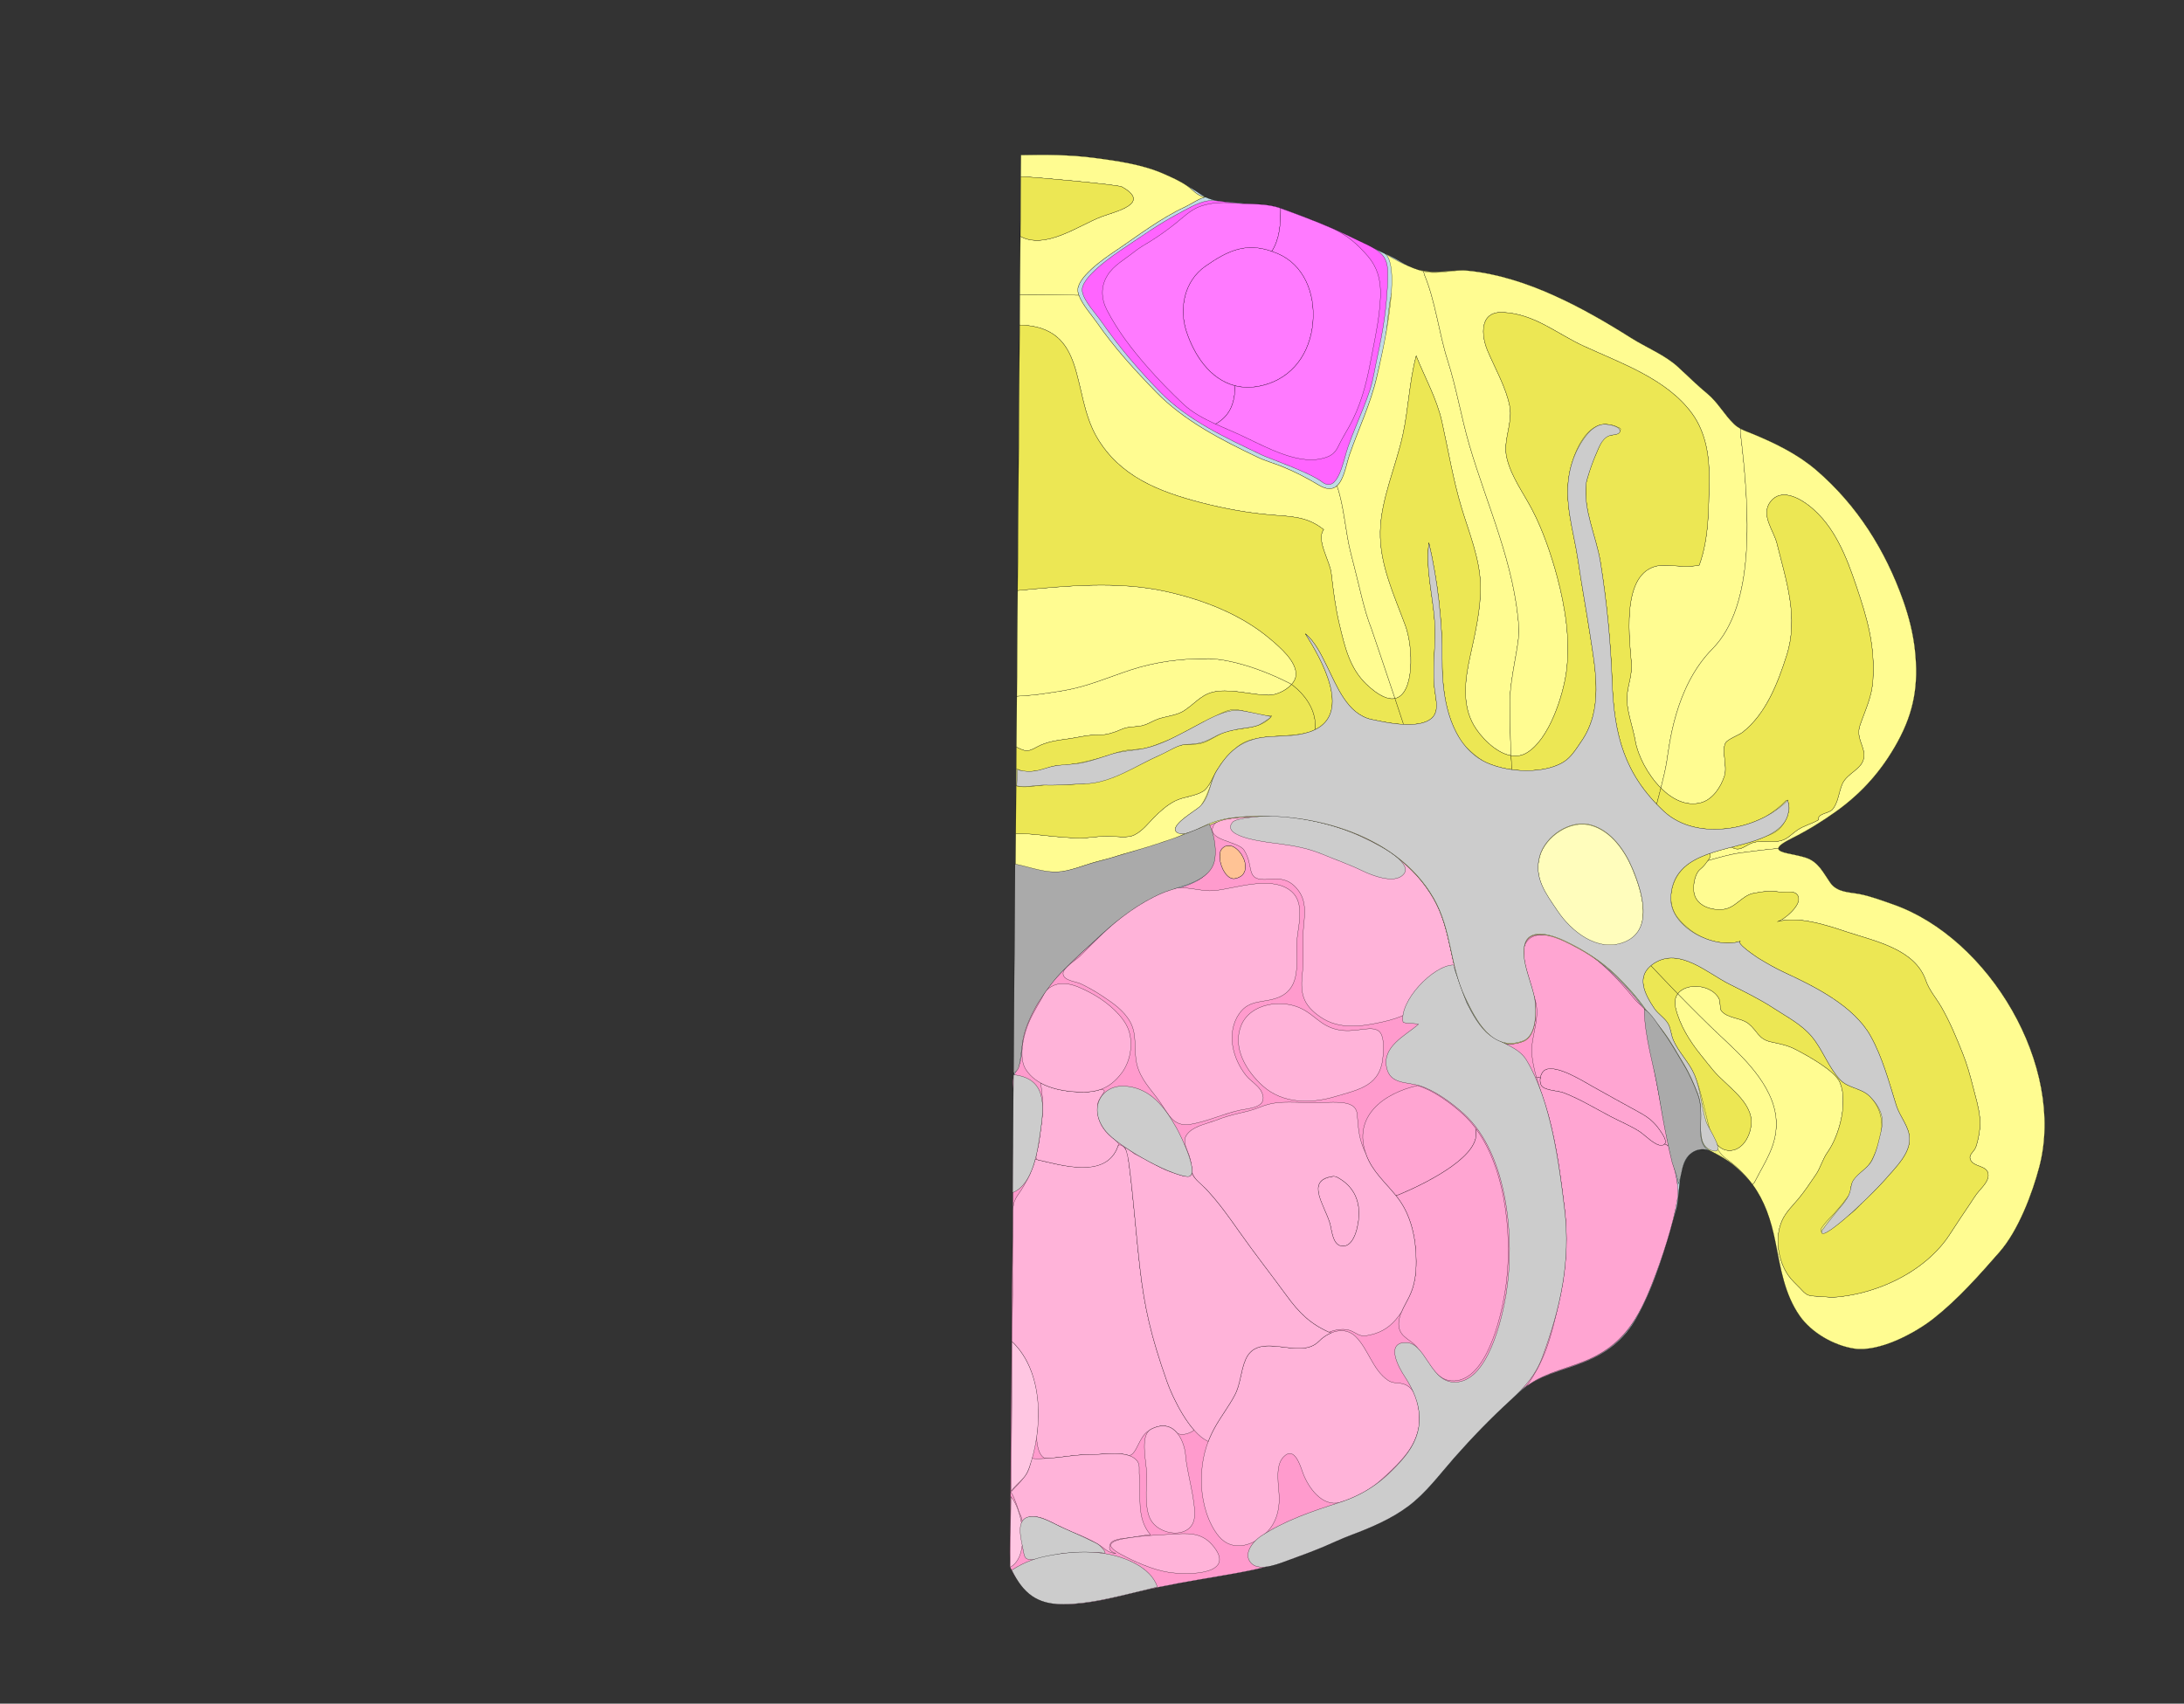 <svg width="9392" height="7328" xmlns="http://www.w3.org/2000/svg">
<rect width="100%" height="100%" fill="#333333" stroke="none"/>
<g transform="scale(1.0)">
<g id="180641328" order="1" parent_id="" graphic_group_label_id="28" graphic_group_label="Atlas - Adult Mouse" sub_image_id="100960176" transform=" scale(1.0, 1.0)"><path id="180641330" parent_id="180641328" order="0" structure_id="8" d="M4345.146,6741.195
			c47.003,99.189,125.431,160.999,237.56,159.759c104.331-1.153,208.921-29.042,310.99-53.689
			c120.105-29.01,241.816-48.591,363.3-69.459c101.616-17.453,194.498-34.286,291.434-69.339
			c47.943-17.33,97.037-35.458,143.942-55.225c38.711-16.309,76.232-34.446,115.567-49.206
			c86.718-32.544,174.374-69.434,248.488-124.97c76.62-57.421,134.2-136.425,196.899-207.578
			c91.673-104.033,184.221-200.146,289.846-291.363c75.015-64.783,178.689-84.676,268.38-120.485
			c98.51-39.331,172.375-95.478,225.477-189.585c81.318-144.114,125.863-307.69,170.79-465.682
			c19.158-67.383,5.052-200.991,67.844-245.675c75.769-53.932,184.146,54.104,233.864,103.429
			c161.033,159.765,106.79,422.671,229.975,598.294c50.679,72.227,145.289,126.24,231.741,140.306
			c107.027,17.415,262.018-64.394,344.317-129.343c105.379-83.16,195.103-185.039,283.157-285.571
			c80.537-91.951,140.704-250.143,171.343-366.756c113.847-433.386-216.11-985.428-629.863-1129.557
			c-45.83-15.965-96.806-35.296-144.084-44.219c-45.198-8.533-95.904-6.675-125.545-49.087
			c-30.239-43.27-50.424-89.313-104.545-107.114c-75.211-24.747-188.351-19.33-60.226-83.199
			c66.455-33.12,131.091-72.947,191.34-116.17c112.324-80.591,197.342-177.742,263.49-298.573
			c71.38-130.405,90.757-246.845,74.586-395.158c-7.837-71.913-25.958-143.253-50.015-211.363
			c-76.793-217.443-198.6-411.828-374.915-563.085c-79.427-68.137-176.958-115.803-273.193-155.446
			c-30.146-12.417-57.022-19.835-80.697-42.788c-41.335-40.068-69.118-93.208-113.573-129.749
			c-43.36-35.639-83.463-75.658-125.298-114.165c-57.922-53.314-136.227-83.747-202.561-125.65
			c-206.922-130.718-454.342-265.374-702.149-289.616c-64.895-6.348-136.434,16.38-198.577,3.394
			c-50.892-10.635-91.409-46.29-137.107-66.822c-52.276-23.489-103.12-49.644-154.59-75.056
			c-103.516-51.11-207.728-91.809-315.669-130.846c-51.673-18.687-115.813-14.115-170.57-21.113
			c-61.313-7.838-118.879-1.265-171.982-37.697c-48.993-33.608-103.759-63.705-159.513-88.437
			c-91.109-40.414-202.24-56.205-300.402-68.961c-104.003-13.514-209.123-13.882-313.821-11.522L4345.146,6741.195z" style="stroke:black;fill:#bfdae3"/><path id="180641352" parent_id="180641328" order="1" structure_id="313" d="M5189.092,864.657
			c-40.646,7.623-89.904,37.394-122.906,54.878c-80.947,42.89-156.247,96.289-232.197,147.176
			c-42.088,28.199-189.607,126.997-180.003,185.996c6.94,42.67,58.15,95.708,82.66,130.934
			c77.282,111.104,157.244,204.379,251.436,301.319c120.524,124.046,283.651,198.214,438.378,272.172
			c34.771,16.614,202.931,73.571,258.361,115.57c69.667,52.781,90.773-89.136,112.598-151.705
			c10.493-30.081,22.157-59.739,34.163-89.253c20.88-51.303,42.701-102.292,59.809-155.012
			c14.594-44.971,20.817-92.165,30.952-138.222c25.228-114.727,43.538-226.213,45.306-344.02
			c0.556-36.938,1.703-71.172-25.315-100.262c-27.182-29.263-80.172-48.999-123.04-70.165
			c-103.518-51.11-204.677-89.41-312.617-128.447c-50.451-18.243-105.424-17.973-158.377-19.055
			c-47.452-0.974-93.308-13.485-140.787-13.724C5201.648,862.807,5195.471,863.46,5189.092,864.657z" style="stroke:black;fill:#ff64ff"/><path id="180641355" parent_id="180641328" order="2" structure_id="811" d="M5309.667,1658.729c35.553,9.29,75.231,10.007,119.073-0.692
			c130.194-31.771,205.635-139.091,217.284-270.88c11.394-128.866-40.802-249.419-150.432-296.426
			c-8.914-3.822-17.597-7.186-26.089-10.138c-0.345,0.54-0.673,1.085-1.024,1.622c0.352-0.537,0.68-1.083,1.024-1.622
			c-110.601-38.454-187.512-4.587-285.769,64.031c-93.071,65.002-112.991,184.228-82.32,279.204
			C5135.145,1528.28,5204.271,1631.19,5309.667,1658.729z" style="stroke:black;fill:#ff7aff"/><path id="180641353" parent_id="180641328" order="3" structure_id="820" d="M5311.494,1669.973c0,0-0.932-5.436-1.929-10.938
			c-105.396-27.539-174.522-130.449-208.252-234.901c-30.671-94.976-10.751-214.202,82.32-279.204
			c98.257-68.618,175.168-102.485,285.769-64.031c34.076-53.269,37.725-116.762,37.921-179.04v-6.009
			c-0.216-0.078-0.433-0.157-0.648-0.235c-62.839-22.726-130.799-16.115-196.188-21.826c-43.308-3.782-86.508-3.487-128.29,7.465
			c-7.749,2.032-15.449,4.429-23.096,7.237c-40.389,14.83-74.151,49.282-107.5,75.505c-32.221,25.336-67.767,51.042-102.605,72.69
			c-24.313,15.106-49.314,28.752-71.512,46.725c-39.247,31.777-87.956,57.117-115.169,101.271
			c-29.593,48.016-27.146,100.951-1.366,150.271c46.903,89.73,104.775,164.908,170.965,240.998
			c49.357,56.74,102.309,110.698,156.974,162.325c37.981,35.871,88.131,62.574,138.891,85.845
			C5284.143,1790.946,5307.412,1745.619,5311.494,1669.973z" style="stroke:black;fill:#ff7aff"/><path id="180641354" parent_id="180641328" order="4" structure_id="828" d="M5882.604,1102.448
			c-43.798-51.502-92.155-93.522-155.216-120.913c-72.228-31.373-146.035-58.906-220.065-85.685v6.009
			c-0.196,62.278-3.845,125.771-37.921,179.04c8.492,2.952,17.175,6.316,26.089,10.138
			c109.63,47.006,161.825,167.56,150.432,296.426c-11.649,131.789-87.09,239.108-217.284,270.88
			c-43.842,10.699-83.521,9.982-119.073,0.692c0.997,5.502,1.929,10.938,1.929,10.938c-4.082,75.646-27.352,120.973-83.716,154.148
			c32.775,15.026,65.806,28.625,95.981,42.325c91.485,41.534,193.935,101.547,294.733,110.505c22.739,2.01,42.423,0.917,65.563-4.51
			c34.732-8.144,54.861-19.342,70.168-51.027c14.117-29.224,30.855-57.141,46.806-85.378
			c48.516-85.889,74.102-181.057,92.121-277.407c13.56-72.507,29.949-144.63,38.172-218.022
			C5941.176,1252.673,5943.438,1173.981,5882.604,1102.448z" style="stroke:black;fill:#ff7aff"/><path id="180641356" parent_id="180641328" order="5" structure_id="771" d="M5308.539,3644.555
			c-17.771-10.617-37.608-11.411-54.066,6.002c-27.649,29.242,8.558,137.672,56.488,128.66
			C5386.538,3764.994,5354.435,3671.983,5308.539,3644.555z" style="stroke:black;fill:#ff9b88"/><path id="180641357" parent_id="180641328" order="6" structure_id="147" d="M5308.539,3644.555
			c45.896,27.429,77.999,120.439,2.422,134.662c-47.931,9.012-84.138-99.418-56.488-128.66
			C5270.931,3633.144,5290.768,3633.938,5308.539,3644.555z" style="stroke:black;fill:#ffc395"/><path id="180641331" parent_id="180641328" order="7" structure_id="354" d="M7186.805,5000.471
			c-7.979-32.628-15.292-65.413-22.123-98.294c-13.583-65.361-25.132-131.13-35.861-197.008
			c-19.953-122.463-60.126-238.882-62.155-364.75l5.495,3.386c-35.636-51.4-80.55-101.058-125.148-144.919
			c-64.461-63.398-143.674-112.68-225.408-151.001c-41.241-19.334-143.993-57.623-166.916,12.861
			c-22.443,69.112,32.922,174.796,42.438,243.896c6.233,45.397,8.28,153.171-50.264,175.292
			c-134.44,50.793-204.085-91.075-250.391-188.594c-65.493-137.914-56.628-289.604-134.538-425.642
			c-164.23-286.753-554.961-385.673-863.085-346.5c-55.397,7.04-108.448,36.041-108.448,36.041
			c20.334,41.118,30.599,98.274,24.884,143.923c-9.702,77.42-91.19,103.816-154.957,124.301
			c-85.448,27.457-172.037,66.849-241.108,125.175c-52.848,44.618-104.064,91.009-155.162,137.694
			c-103.583,94.637-229.577,215.425-262.798,357.122c-9.01,38.379-3.44,78.545-11.967,116.936
			c-6.349,28.568-22.426,46.35-30.628,72.588c-6.287,20.104-0.8,42.888-0.231,64.503c1.375,52.201,3.127,115.96,1.273,168.624
			c-6.122,173.158-2.036,346.064-5.938,519.271c-4.487,199.775-2.207,399.667-5.037,599.488
			c-2.412,169.325-2.529,338.788-3.774,508.139c-0.589,80.67-4.38,162.608-1.563,243.206c0.054,1.649,0.376,3.332,0.364,4.974
			c46.962,99.189,125.308,161,237.332,159.758c104.232-1.154,208.716-29.043,310.679-53.692
			c119.991-29.01,241.588-48.592,362.947-69.461c101.519-17.454,194.312-34.287,291.149-69.34
			c47.902-17.332,96.954-35.46,143.804-55.227c38.669-16.309,76.158-34.447,115.461-49.208
			c86.628-32.544,174.202-69.435,248.244-124.972c76.545-57.42,134.06-136.425,196.71-207.578
			c91.576-104.033,184.033-200.146,289.56-291.365c74.942-64.783,178.512-84.677,268.111-120.487
			c98.42-39.332,172.213-95.479,225.265-189.588c81.236-144.113,125.74-307.689,170.627-465.682l8.021-109.872
			C7218.206,5081.356,7190.632,5016.203,7186.805,5000.471z M5310.961,3779.217c-47.931,9.012-84.138-99.418-56.488-128.66
			c16.458-17.413,36.295-16.619,54.066-6.002C5354.435,3671.983,5386.538,3764.994,5310.961,3779.217z" style="stroke:black;fill:#ff9bcd"/><path id="180641348" parent_id="180641328" order="8" structure_id="112" d="M6925.835,4802.44
			c42.379,22.349,86.509,39.81,126.312,65.936c22.031,14.475,64.771,60.044,92.54,58.256c40.266-2.705,0.896-54.548-7.945-67.271
			c-23.82-34.295-49.834-54.761-86.832-74.755c-67.491-36.464-133.887-74.253-201.038-111.414
			c-39.158-21.667-153.633-95.145-202.926-72.055c-22.253,10.424-30.223,52.938-16.109,70.377
			c16.04,19.81,71.294,20.023,94.638,29.073C6794.393,4727.686,6859.729,4767.578,6925.835,4802.44z" style="stroke:black;fill:#ffa5d2"/><path id="180641346" parent_id="180641328" order="9" structure_id="96" d="M6645.945,4601.138
			c49.293-23.09,163.768,50.388,202.926,72.055c67.151,37.161,133.547,74.95,201.038,111.414
			c36.998,19.994,63.012,40.46,86.832,74.755c7.235,10.412,34.906,47.018,22.654,61.457l17.026,9.228
			c-0.942-4.413-1.814-8.752-2.597-13c-18.505-100.568-38.979-200.912-57.653-301.505c-14.243-76.764-5.934-183.903-28.206-252.439
			c-6.973-21.459-43.167-46.468-57.523-64.145c-81.477-100.384-188.796-213.284-312.934-259.43
			c-126.573-46.981-187.631-3.879-163.857,125.298c9.92,53.905,42.975,100.795,52.642,154.72
			c13.573,75.711-25.496,147.004-18.33,219.021c3.145,31.611,10.186,62.949,18.989,94.08l16.81,3.607
			C6626.368,4621.207,6634.148,4606.663,6645.945,4601.138z" style="stroke:black;fill:#ffa5d2"/><path id="180641347" parent_id="180641328" order="10" structure_id="101" d="M7176.422,4930.046l-17.026-9.228
			c-2.72,3.204-7.396,5.322-14.709,5.813c-27.769,1.788-70.509-43.781-92.54-58.256c-39.803-26.126-83.933-43.587-126.312-65.936
			c-66.105-34.862-131.442-74.755-201.361-101.853c-23.344-9.05-78.598-9.264-94.638-29.073c-6.632-8.194-8.386-21.926-6.074-35.262
			l-16.81-3.607c16.112,56.973,38.155,113.249,53.19,169.225c34.953,130.201,52.123,264.767,68.101,398.292
			c16.839,140.713,4.701,281.021-27.887,418.558c-31.72,133.868-54.022,228.662-136.338,345.021
			c68.882-52.92,147.298-69.613,238.092-103.941c179.365-67.815,245.849-192.722,304.094-341.615
			c40.904-104.572,89.231-248.24,107.205-360.412C7224.409,5089.17,7191.339,4999.891,7176.422,4930.046z" style="stroke:black;fill:#ffa5d2"/><path id="180641349" parent_id="180641328" order="11" structure_id="45" d="M6347.893,4878.338
			c0,0,0.547-10.525,0.206-21.87c-17.562-24.013-37.032-46.032-58.557-65.573c-51.095-46.379-127.11-101.988-193.271-121.415
			l-1.313,0.087c-144.744,33.188-279.641,131.541-220.129,296.85c25.8,71.697,82.202,119.347,128.327,176.682l14.654-5.097
			C6110.279,5099.527,6348.78,4986.998,6347.893,4878.338z" style="stroke:black;fill:#ffa5d2"/><path id="180641350" parent_id="180641328" order="12" structure_id="69" d="M6348.099,4856.468
			c0.341,11.345-0.206,21.87-0.206,21.87c0.888,108.66-237.613,221.189-330.083,259.663l-14.654,5.097
			c2.406,2.991,4.792,6.001,7.137,9.05c59.404,77.261,79.271,177.773,79.641,272.692c0.196,54.718-5.917,103.656-30.693,154.138
			c-18.433,37.572-49.638,82.834-43.638,126.814c7.056,51.857,60.048,56.656,84.589,99.215
			c40.908,47.971,70.972,128.491,140.185,134.178c151.396,12.374,214.626-277.951,231.064-377.746
			C6505.587,5354.115,6485.376,5044.177,6348.099,4856.468z" style="stroke:black;fill:#ffa5d2"/><path id="180641332" parent_id="180641328" order="13" structure_id="661" d="M5568.846,5799.425c38.959,2.15,75.442-2.362,102.386-29.821
			c42.283-43.095,111.159-66.487,157.714-21.157c55.985,54.515,73.693,144.409,140.576,189.269
			c20.411,13.69,39.661,8.639,61.863,14.292c50.964,12.995,62.055,64.146,69.703,110.493
			c22.528,136.521-72.652,222.037-165.063,306.145c-45.729,41.613-113.908,77.109-173.498,93.73
			c-76.143,21.237-136.54-64.263-158.846-124.999c-11.514-31.338-36.641-120.612-84.678-70.135
			c-38.189,40.117-18.618,126.419-17.984,176.037c0.686,53.643-12.712,104.899-51.345,145.467
			c-55.09,57.852-148.128,91.599-208.473,19.117c-45.944-55.198-70.34-141.786-73.773-212.809
			c-4.436-91.586,11.636-174.475,57.023-255.723c26.509-47.479,60.338-90.927,85.566-138.678
			c24.93-47.183,24.88-102.819,45.838-151.583C5393.799,5760.774,5486.808,5794.889,5568.846,5799.425z" style="stroke:black;fill:#ffb3d9"/><path id="180641351" parent_id="180641328" order="14" structure_id="1048" d="M5064.404,6166.542
			c21.263,7.634,47.437,2.054,70.876-14.889l-0.011,0.002c-52.723-59.81-97.415-154.096-116.941-209.769
			c-68.257-194.617-96.078-314.043-116.277-488.911c-18.87-163.337-28.353-316.337-52.201-485.668
			c-5.35-31.808-36.535-54.544-42.942-35.676c-50.972,141.383-252.343,77.697-354.767,54.718l-7.967,26.715
			c-15.125,35.335-11.018,36.103-43.673,91.437c-24.738,41.918-43.872,52.915-43.871,101.48c0,23.121,0.091,93.548-0.177,116.526
			c-0.807,69.125-2.922,113.972-2.035,179.151c1.184,87.036-2.017,182.689-2.017,269.659
			c103.856,98.313,123.503,260.571,105.131,406.386h-0.004c2.369,62.728,18.901,89.819,38.611,95.604
			c27.183-1.639,54.215-4.276,57.917-4.73c46.078-5.622,92.108-12.56,138.662-11.904c43.204,0.602,114.923-12.522,163.271,4.407
			l-0.003,0.005c33.713-6.371,41.194-81.983,84.117-106.856l1.525-0.768c2.67-2.402,5.66-4.473,9.003-6.171
			c53.918-27.4,90.494-10.481,113.779,19.246L5064.404,6166.542z" style="stroke:black;fill:#ffb3d9"/><path id="180641342" parent_id="180641328" order="15" structure_id="136" d="M5724.274,5733.288
			c-19.579,8.137-37.995,20.979-53.043,36.315c-26.943,27.459-63.427,31.972-102.386,29.821
			c-82.038-4.536-175.047-38.65-212.989,49.646c-20.958,48.764-20.908,104.4-45.838,151.583
			c-25.229,47.751-59.058,91.198-85.566,138.678c-11.224,20.091-20.654,40.282-28.426,60.68l-3.979-1.743
			c-75.639-36.711-147.451-181.486-173.719-256.381c-68.256-194.615-96.077-314.04-116.276-488.905
			c-16.919-146.461-27.12-293.637-46.036-439.877c-3.242-25.071-8.857-59.424-19.03-78.922
			c11.021,5.086,31.366,20.346,42.009,29.116c45.309,20.053,106.452,61.71,158.907,78.547c31.509,10.114,81.383,33.063,87.317,4.239
			c12.716,26.279,29.394,35.93,43.136,49.589c61.42,61.047,111.574,131.751,161.262,202.337
			c67.385,95.739,135.048,181.349,204.229,276.02c53.287,72.919,100.572,120.002,182.81,156.622
			C5716.654,5730.652,5724.275,5733.289,5724.274,5733.288z" style="stroke:black;fill:#ffb3d9"/><path id="180641337" parent_id="180641328" order="16" structure_id="106" d="M5750.223,5058.138
			c-146.056,10.087-57.693,118.06-31.714,202.407c8.958,29.06,11.111,95.24,51.976,99.404
			c59.546,6.078,75.053-108.063,73.841-145.687c-2.504-77.653-43.543-130.345-113.663-160.166" style="stroke:black;fill:#ffb3d9"/><path id="180641333" parent_id="180641328" order="17" structure_id="307" d="M4345.146,6419.729
			c21.349-22.04,45.829-47.386,63.611-71.992c16.592-22.959,21.751-47.801,28.01-77.013c-2.029,9.475,109.483-1.189,117.288-2.146
			c46.078-5.622,92.108-12.56,138.662-11.904c53.626,0.747,151.182-19.652,193.448,22.519c18.557,18.52,10.856,40.896,13.177,66.423
			c7.8,85.824-13.924,184.832,47.969,255.557c-31.222,2.958-61.734,9.27-92.753,13.447c-21.136,2.845-73.501,3.845-81.391,29.883
			c-7.756,25.591,7.048,29.274,25.333,38.117c-43.463-7.173-43.055-20.924-80.864-42.898c-28.28-16.438-59.862-31.082-90.11-42.919
			c-30.989-12.127-55.787-24.718-94.184-43.313c-19.227-9.312-51.405-26.573-74.889-28.727c-11.024-1.014-14.454-3.633-25.297-1.413
			c-10.623,2.174-26.1,8.34-36.183,18.513c-6.813-1.512-3.01-13.755-5.807-18.79c-7.492-13.487-12.085-27.575-15.549-40.089
			C4374.129,6477.626,4351.398,6413.274,4345.146,6419.729z" style="stroke:black;fill:#ffb3d9"/><path id="180641339" parent_id="180641328" order="18" structure_id="852" d="M6089.933,5424.84
			c-0.369-94.919-20.236-195.432-79.641-272.692c-2.345-3.049-4.73-6.059-7.137-9.05
			c-46.125-57.335-102.527-104.984-128.327-176.682c-0.702-1.95-1.377-3.891-2.025-5.822l-0.264-0.555
			c-28.602-59.008-30.789-100.789-36.039-165.539c-6-74-110-48-222-52s-142-2-202,22s-102,22-188,56
			c-35.618,12.952-83.088,22.105-111.287,49.212c-33.954,32.641-13.178,61.725,0.136,99.228
			c8.205,23.113,13.564,58.494,14.156,77.724c10.761,28.639,38.808,46.254,59.54,68.21
			c53.244,56.389,98.028,119.859,142.571,183.138c67.385,95.739,135.048,181.349,204.229,276.02
			c52.965,72.479,100,119.433,181.322,155.957c27.71-11.1,67.499-17.858,95.333-5.487c36,16,38,32,102,12
			c47.776-14.93,82.177-44.355,114.02-92.424c9.51-22.975,22.92-45.123,32.72-65.099
			C6084.016,5528.496,6090.129,5479.558,6089.933,5424.84z M5770.484,5359.949c-40.864-4.164-43.018-70.345-51.976-99.404
			c-24.407-79.24-102.84-181.438,7.829-199.777c4.638-0.769,9.204-1.278,9.204-1.278c-3.093,0.214,9.402,1.216,11.208,2.139
			c60.272,30.807,95.27,81.131,97.575,152.635C5845.537,5251.887,5830.03,5366.027,5770.484,5359.949z" style="stroke:black;fill:#ffb3d9"/><path id="180641345" parent_id="180641328" order="19" structure_id="970" d="M4475.378,4658.354
			c42.169,23.332,93.018,33.518,139.076,37.268c43.54,3.541,80.257,2.566,112.923-7.636l-0.003-0.01
			c54.704-5.331-11.54,27.818-8.281,76.516c2.08,31.078,2.823,40.41,10.12,59.133c16.621,42.65,51.399,67.233,63.336,77.748
			c19.551,17.222,19.551,17.222,14.358,30.26c-50.972,141.383-243.446,79.77-345.87,56.79c-9.69-3.147-5.253-22.958,1.818-49.47
			c5.68-21.294,7.486-44.602,11.382-71.08c9.226-62.705,16.325-112.716,1.144-209.525L4475.378,4658.354z" style="stroke:black;fill:#ffb3d9"/><path id="180641343" parent_id="180641328" order="20" structure_id="978" d="M4943.548,6527.049
			c-20.255-48.576-13.697-122.613-11.837-173.993c2.044-56.262-34.559-178.587,18.919-205.766
			c104.909-53.314,144.165,61.158,147.604,111.301c5.04,73.521,44.615,196.949,38.466,266.497
			C5128.058,6622.825,4978.215,6610.178,4943.548,6527.049z" style="stroke:black;fill:#ffb3d9"/><path id="180641344" parent_id="180641328" order="21" structure_id="169" d="M4824.667,4613.865c0.057-0.073,0.107-0.138,0.157-0.219
			c41.231-55.458,53.097-146.233,17.131-208.206c-33.046-56.939-98.712-107.324-156.332-137.062
			c-59.384-30.654-126.085-61.278-184.227-10.438c-7.461,6.519-15.415,25.569-20.774,34.906
			c-28.385,49.458-55.085,91.795-71.263,146.979c-13.432,45.812-25.319,118.316,2.604,161.197
			c43.112,66.192,128.915,88.605,202.491,94.597C4706.163,4703.079,4767.603,4690.502,4824.667,4613.865z" style="stroke:black;fill:#ffb3d9"/><path id="180641336" parent_id="180641328" order="22" structure_id="1069" d="M4942.604,6605.021c-23.473,1.738-46.882,3.98-70.131,7.315
			c-59.775,8.567-147.375,20.972-56.206,71.036c60.533,33.229,139.285,68.435,208.178,79.489
			c86.698,13.909,300.681,10.824,187.984-118.382c-48.319-55.401-109.394-49.182-173.84-45.221
			C5006.688,6601.212,4974.597,6602.646,4942.604,6605.021z" style="stroke:black;fill:#ffb3d9"/><path id="180641341" parent_id="180641328" order="23" structure_id="209" d="M5921.243,4430.169
			c-38.155-17.087-99.048,14.53-170.453-1.448c-72.577-16.239-96.225-63.378-157.786-92.129
			c-83.298-38.919-216.027-21.041-255.196,73.801c-39.326,95.281,20.955,196.622,93.686,261.536
			c84.582,75.472,204.196,75.866,306.63,45.794c109.93-32.284,200.194-47.236,209.611-177.212
			C5952.037,4481.095,5947.88,4442.093,5921.243,4430.169z" style="stroke:black;fill:#ffb3d9"/><path id="180641340" parent_id="180641328" order="24" structure_id="202" d="M4647.41,4231.362c-20.44-9.849-74.883-12.674-75.786-43.463
			c-0.762-25.353,58.204-60.461,74.35-76.478c63.218-62.717,121.521-124.51,191.249-178.633
			c54.947-42.643,129.593-84.755,194.716-106.533c64.576-21.59,127.567,11.429,192.625,4.395
			c91.354-9.858,232.998-62.329,318.396-4.556c79.426,53.742,33.673,166.021,32.952,241.062
			c-0.727,76.15,16.656,177.05-68.799,218.833c-65.024,31.787-132.048,7.319-178.198,74.359
			c-56.664,82.318-28.425,193.509,30.308,266.625c18.846,23.491,54.8,43.511,67.12,71.72c29.16,66.805-56.139,68.364-93.162,76.269
			c-71.928,15.368-138.642,48.064-211.783,60.761c-76.5,13.282-94.936-41.87-135.323-98.749
			c-36.896-51.963-81.603-94.444-97.172-159.762c-14.782-62.082,3.446-124.124-28.818-181.926
			c-28.018-50.16-75.773-81.94-121.256-112.143C4709.679,4263.791,4678.769,4246.466,4647.41,4231.362z" style="stroke:black;fill:#ffb3d9"/><path id="180641338" parent_id="180641328" order="25" structure_id="217" d="M6258.145,4153.535
			c-79.364,130.225-160.313,207.963-308.276,241.176c-91.048,20.43-188.774,36.505-271.501-20.193
			c-78.356-53.726-87.522-103.48-76.949-195.127c7.776-67.358-1.771-135.373,5.352-202.906
			c5.378-51.022,10.252-102.317-24.464-147.7c-35.151-45.936-73.391-51.544-124.042-46.858
			c-108.609,10.066-61.146-51.041-108.284-125.152c-25.453-40.025-164.044-40.34-131.271-105.755
			c12.338-24.625,58.691-28.79,82.441-31.802c156.358-19.859,333.966-4.223,492.511,53.375
			c154.189,56.031,290.36,151.748,371.415,293.13c52.812,92.13,65.798,191.439,89.028,288.791L6258.145,4153.535z" style="stroke:black;fill:#ffb3d9"/><path id="180641334" parent_id="180641328" order="26" structure_id="206" d="M4348.755,6413.301
			c34.393-45.888,58.811-47.401,77.582-101.016c58.71-167.805,63.777-410.604-73.938-540.967L4348.755,6413.301z" style="stroke:black;fill:#ffc6e2"/><path id="180641335" parent_id="180641328" order="27" structure_id="230" d="M4347.417,6437.51
			c57.438,70.213,78.697,261.295-3.659,303.675L4347.417,6437.51z" style="stroke:black;fill:#ffc6e2"/><path id="180641358" parent_id="180641328" order="28" structure_id="512" d="M4390.579,667.058c104.699-2.36,209.818-1.992,313.821,11.522
			c98.162,12.756,209.293,28.548,300.402,68.961c34.071,15.11,69.26,30.221,99.912,51.641c26.549,18.544,45.72,46.862,80.996,48.91
			c-18.848-1.096-68.507,32.163-87.26,40.756c-108.868,49.902-206.358,126.327-305.399,192.699
			c-42.086,28.198-167.439,113.813-157.834,172.813c6.939,42.67,56.062,96.473,80.571,131.698
			c77.285,111.104,161.986,203.808,256.176,300.748c120.524,124.047,280.813,205.812,435.54,279.768
			c34.771,16.615,71.622,26.457,107.175,40.826c53.182,21.497,108.162,50.079,155.835,78.917
			c100.888,61.039,111.6-68.58,133.424-131.149c39.008-111.841,89.935-217.034,116.831-333.281
			c13.812-59.703,29.658-118.542,39.002-179.455c4.681-30.517,7.389-61.272,10.454-91.977
			c5.285-52.96,14.238-110.456,40.346-157.807c32.413-58.788,106.396-22.264,157.991-23.104
			c48.362-0.787,95.862-10.159,144.25-5.425c247.808,24.242,495.228,158.898,702.149,289.616
			c66.334,41.903,144.639,72.336,202.561,125.65c41.835,38.507,81.938,78.526,125.298,114.165
			c44.455,36.541,72.238,89.681,113.573,129.749c23.675,22.952,50.552,30.371,80.697,42.788
			c96.235,39.643,193.767,87.309,273.193,155.446c176.315,151.258,298.122,345.643,374.915,563.085
			c24.057,68.11,42.178,139.451,50.015,211.363c16.171,148.313-3.206,264.752-74.586,395.158
			c-66.148,120.832-151.166,217.982-263.49,298.573c-60.249,43.223-124.885,83.05-191.34,116.17
			c-128.125,63.869-14.985,58.452,60.226,83.199c54.121,17.802,74.306,63.845,104.545,107.114
			c29.641,42.412,80.347,40.554,125.545,49.087c47.278,8.923,98.254,28.254,144.084,44.219
			c413.753,144.129,743.71,696.171,629.863,1129.557c-30.639,116.613-90.806,274.805-171.343,366.756
			c-88.055,100.532-177.778,202.411-283.157,285.571c-82.3,64.949-237.29,146.758-344.317,129.343
			c-86.452-14.065-181.063-68.079-231.741-140.306c-32.317-46.082-52.552-98.703-67.24-152.566
			c-26.585-97.522-37.599-198.264-70.919-294.021c-28.407-81.661-76.183-143.402-141.044-197.696
			c-31.636-26.456-65.769-45.274-102.043-63.98c-42.31-21.828-44.422-56.771-44.487-101.592
			c-0.065-49.121,4.684-97.921-13.295-144.004c-17.177-44.019-35.538-87.041-60.351-127.68
			c-28.096-46.008-55.021-95.892-87.147-139.151c-24.161-32.518-53.009-61.658-76.772-95.896
			c-35.677-51.401-80.641-101.058-125.28-144.921c-64.517-63.397-143.811-112.68-225.628-151.001
			c-41.282-19.336-144.14-57.625-167.07,12.86c-22.469,69.111,32.955,174.796,42.47,243.896
			c6.249,45.396,8.297,153.171-50.305,175.291c-134.571,50.792-204.289-91.076-250.644-188.595
			c-65.55-137.914-56.687-289.605-134.67-425.644c-164.401-286.754-555.083-382.205-863.926-346.505
			c-52.123,6.023-86.136,24.52-133.092,46.278c-43.498,20.149-89.555,38.566-135.317,53.54
			c-96.436,31.546-161.81,46.231-243.266,75.01c-70.29,24.839-150.664,51.78-223.693,61.544
			c-68.224,9.123-132.742-18.553-198.617-31.363L4390.579,667.058z" style="stroke:black;fill:#f0f080"/><path id="180641361" parent_id="180641328" order="29" structure_id="10710" d="M5173.256,3403.809
			c-34.592,21.498-83.681,22.466-121.015,41.702c-34.762,17.905-63.334,43.851-90.547,71.422
			c-26.151,26.499-48.285,56.309-82.404,73.804c-30.867,15.83-78.037,6.583-111.779,5.786
			c-46.461-1.101-91.219,10.453-137.567,8.239c-48.583-2.326-96.534-6.411-144.833-11.962c-37.444-4.301-78.957-7.964-116.885-7.146
			l-1.061,138.571c65.875,12.811,126.51,35.496,194.734,26.37c42.959-5.748,92.382-25.569,132.663-37.854
			c28.815-10.061,67.375-15.915,94.956-25.658c62.382-22.043,101.479-26.667,164.772-45.95
			c48.889-14.895,96.996-29.104,138.36-54.453c5.412-3.34-9.96-0.218-20.883-2.93c-13.179-3.272-22.49-13.016-15.134-26.449
			c21.187-38.672,99.562-78.14,109.382-93.497c34.782-54.431,39.96-103.488,71.701-157.654c-1.485,2.291-2.971,4.602-4.46,6.932
			C5216.447,3339.396,5200.242,3387.034,5173.256,3403.809z" style="stroke:black;fill:#fffc91"/><path id="180641363" parent_id="180641328" order="30" structure_id="10710" d="M4476.562,3204.495
			c34.515-14.487,70.568-20.4,107.509-24.999c34.375-4.267,68.11-12.634,102.548-16.422c29.051-3.186,58.768,0.848,86.923-8.046
			c8.021-2.525,16.3-4.789,24.185-7.567c15.316-5.405,31.294-14.006,46.711-17.339c22.105-4.787,45.131-3.418,67.158-8.604
			c21.233-5.005,37.977-15.737,57.711-24.393c39.854-17.495,87.057-16.268,124.071-40.916
			c53.64-35.748,77.115-76.199,146.319-83.167c70.725-7.119,144.983,16.253,215.918,17.145
			c30.734,0.387,74.321-18.826,98.883-46.281c-2.707-1.944-4.256-2.946-4.256-2.946
			c-216.877-110.41-351.681-108.002-351.681-108.002c-114.645-0.978-226.145,12.492-335.438,48.242
			c-96.927,31.704-183.308,70.651-286.537,88.808c-28.553,5.023-72.096,11.338-108.011,16.333
			c-34.736,4.831-95.819,8.282-95.822,8.282l-1.677,218.917c11.322,6.702,32.791,14.721,39.975,15.536
			C4433.006,3231.574,4457.364,3212.561,4476.562,3204.495z" style="stroke:black;fill:#fffc91"/><path id="180641362" parent_id="180641328" order="31" structure_id="10708" d="M5656.709,3118.403
			c-2.309-96.942-82.676-160.467-102.211-174.499c-24.562,27.456-68.148,46.668-98.883,46.281
			c-70.935-0.892-145.193-24.264-215.918-17.145c-69.204,6.968-92.68,47.419-146.319,83.167
			c-37.015,24.648-84.218,23.421-124.071,40.916c-19.734,8.656-36.478,19.388-57.711,24.393
			c-22.027,5.186-45.053,3.817-67.158,8.604c-15.417,3.333-31.395,11.934-46.711,17.339c-7.885,2.779-16.164,5.042-24.185,7.567
			c-28.155,8.895-57.872,4.861-86.923,8.046c-34.438,3.788-68.172,12.155-102.548,16.422
			c-36.941,4.598-72.995,10.511-107.509,24.999c-19.198,8.066-43.556,27.08-65.512,24.58c-7.184-0.815-28.652-8.834-39.975-15.536
			l-0.715,93.389c11.634,2.488,26.975,11.587,34.795,12.763c15.914,2.39,36.991-2.445,53.024-4.23
			c24.386-2.716,46.68-13.172,70.232-19.191c21.115-5.404,41.48-3.128,62.731-6.053c56.439-7.772,111.876-21.473,166.298-38.099
			c25.1-7.674,49.935-18.185,75.699-23.133c29.176-5.597,59.221-4.007,88.365-9.872c28.352-5.701,57.603-18.268,84.558-28.456
			c69.762-26.345,130.711-69.18,199.174-98.613c38.81-16.687,72.609-46.188,117.165-38.903
			c50.694,8.289,95.381,26.666,146.598,26.363c-48.146,61.826-136.958,46.705-203.525,70.578
			c-34.065,12.215-63.352,37.48-97.813,46.769c-36.604,9.874-71.094-1.596-108.201,14.75
			c-145.381,64.069-280.921,160.545-448.727,162.317c-43.043,0.451-79.496,0.61-122.758,3.164
			c-34.287,2.023-83.801,13.95-118.176,3.16l-1.573,205.413c37.928-0.818,79.44,2.845,116.885,7.146
			c48.299,5.551,96.25,9.636,144.833,11.962c46.348,2.214,91.106-9.34,137.567-8.239c33.742,0.797,80.912,10.044,111.779-5.786
			c34.119-17.496,56.253-47.306,82.404-73.804c27.213-27.571,55.785-53.517,90.547-71.422
			c37.334-19.236,86.423-20.204,121.015-41.702c26.986-16.775,43.191-64.413,60.001-90.728c1.489-2.331,2.975-4.641,4.46-6.932
			c7.539-12.866,16.579-26.021,27.871-39.605c13.544-17.198,28.608-32.979,47.321-47.32c3.115-2.656,6.315-5.328,9.637-8.023
			c23.816-19.325,54.198-29.813,87.426-36.005c17.241-3.556,34.553-5.461,51.983-6.669c59.229-5.068,121.22-4.43,168.207-19.771
			c9.675-3.16,18.512-6.774,26.586-10.791C5656.863,3131.42,5656.863,3124.895,5656.709,3118.403z" style="stroke:black;fill:#ece754"/><path id="180641360" parent_id="180641328" order="32" structure_id="10713" d="M4576.586,2970.005
			c103.229-18.157,189.61-57.104,286.537-88.808c109.294-35.75,220.794-49.22,335.438-48.242c0,0,134.804-2.408,351.681,108.002
			c0,0,1.549,1.002,4.256,2.946c10.184-11.383,17.102-24.182,18.47-37.591c6.112-59.799-69.698-123.085-109.229-156.799
			c-125.408-106.957-289.742-170.076-449.641-205.542c-206.928-45.896-429.075-24.126-637.864-3.998l-3.482,454.646
			c0.003,0,61.086-3.451,95.822-8.282C4504.49,2981.344,4548.033,2975.029,4576.586,2970.005z" style="stroke:black;fill:#fffc91"/><path id="180641376" parent_id="180641328" order="33" structure_id="10713" d="M4716.426,1880.406
			c98.44,169.289,267.83,234.696,447.555,281.406c98.02,25.474,202.373,44.71,303.4,53.145c85.514,7.14,153.72,6.051,224.858,63.027
			c-33.578,43.757,26.14,133.903,32.465,186.972c8.94,74.976,17.373,146.913,35.395,221.832
			c22.666,94.271,43.054,187.163,116.231,256.848c53.315,50.768,93.372,66.889,122.66,60.699
			c-52.859-158.67-101.378-300.598-101.378-300.598c-33.839-85.877-47.684-168.93-87.116-318.772
			c-25.721-97.741-29.094-204.856-60.919-295.224c-17.702,15.763-42.44,18.734-79.063-3.424
			c-47.673-28.838-102.653-57.42-155.835-78.917c-35.553-14.369-72.404-24.211-107.175-40.826
			c-154.728-73.957-315.016-155.721-435.54-279.768c-94.189-96.94-178.891-189.644-256.176-300.748
			c-21.651-31.118-62.503-76.731-76.521-116.362c-70.8-1.466-188.654-3.494-253.285-2.335l-0.999,130.426
			C4679.799,1406.226,4604.012,1687.091,4716.426,1880.406z" style="stroke:black;fill:#fffc91"/><path id="180641377" parent_id="180641328" order="34" structure_id="10711" d="M5876.33,2943.635
			c-73.178-69.685-93.565-162.576-116.231-256.848c-18.021-74.919-26.454-146.856-35.395-221.832
			c-6.325-53.068-66.043-143.214-32.465-186.972c-71.139-56.976-139.345-55.887-224.858-63.027
			c-101.027-8.435-205.381-27.671-303.4-53.145c-179.725-46.71-349.114-112.117-447.555-281.406
			c-112.414-193.315-36.627-474.18-331.443-482.62l-8.748,1142.188c208.79-20.129,430.937-41.898,637.864,3.998
			c159.898,35.465,324.232,98.585,449.641,205.542c39.53,33.714,115.341,97,109.229,156.799
			c-1.368,13.409-8.286,26.208-18.47,37.591c19.535,14.032,99.902,77.557,102.211,174.499c0.154,6.492,0.154,13.017,0.039,19.561
			c155.929-77.573,22.572-307.681-42.958-411.848c41.53,34.298,67.923,90.01,92.29,139.046
			c42.61,85.72,87.605,207.212,192.622,229.605c39.124,8.339,89.412,18.754,137.244,21.191
			c-12.185-37.067-24.687-74.796-36.956-111.625C5969.702,3010.524,5929.646,2994.403,5876.33,2943.635z" style="stroke:black;fill:#ece754"/><path id="180641364" parent_id="180641328" order="35" structure_id="10722" d="M4639.267,1269.695
			c-1.851-5.231-3.24-10.36-4.049-15.336c-9.604-59,115.749-144.614,157.834-172.813c99.041-66.372,196.531-142.797,305.399-192.699
			c18.753-8.593,68.412-41.852,87.26-40.756c-35.276-2.048-54.447-30.366-80.996-48.91c-30.652-21.419-65.841-36.53-99.912-51.641
			c-91.109-40.414-202.24-56.205-300.402-68.961c-104.003-13.514-209.123-13.882-313.821-11.522l-0.709,92.654
			c35.022,0,416.635,33.854,434.915,44.092c128.157,71.782-26.93,105.238-87.685,128.106
			c-97.495,36.696-240.727,143.675-349.197,84.678l-1.921,250.772C4450.612,1266.201,4568.467,1268.229,4639.267,1269.695z" style="stroke:black;fill:#fffc91"/><path id="180641375" parent_id="180641328" order="36" structure_id="10722" d="M5897.612,2703.736
			c0,0,48.519,141.928,101.378,300.598c84.063-17.769,79.398-219.383,44.805-313.397
			c-47.984-130.381-111.471-263.617-108.207-405.506c3.191-138.451,67.814-279.625,97.144-414.706
			c24.496-112.877,27.688-227.938,57.392-339.704c37.159,93.143,88.51,183.95,110.427,282.361
			c27.522,123.567,48.262,251.229,84.995,372.307c31.904,105.141,77.674,216.666,80.882,327.614
			c2.915,100.758-22.357,209.27-43.934,307.198c-21.646,98.244-37.706,207.603,15.353,299.346
			c28.165,48.703,93.483,118.971,160.242,130.46c-4.375-87.239-4.49-216.238-4.53-238.374c-0.17-94.17,42.266-247.988,38.59-306.567
			c-17.505-278.917-136.45-528.53-213.104-790.721c-35.498-121.44-54.897-243.758-93.705-364.982
			c-36.844-115.071-52.649-255.436-99.229-366.699l-4.336-15.873c-51.149-12.574-128.33-50.346-167.783-78.273
			c79.082,55.985-12.961,445.467-33.222,533.066c-26.896,116.247-77.823,221.44-116.831,333.281
			c-13.902,39.856-23.297,106.914-54.36,134.573c31.825,90.368,35.198,197.483,60.919,295.224
			C5849.929,2534.806,5863.773,2617.859,5897.612,2703.736z" style="stroke:black;fill:#fffc91"/><path id="180641365" parent_id="180641328" order="37" structure_id="10720" d="M4737.1,931.91
			c60.755-22.868,215.842-56.324,87.685-128.106c-18.279-10.238-399.893-44.091-434.915-44.092l-1.967,256.876
			C4496.373,1075.585,4639.605,968.605,4737.1,931.91z" style="stroke:black;fill:#ece754"/><path id="180641374" parent_id="180641328" order="38" structure_id="10720" d="M6498.088,3250.309
			c-66.759-11.489-132.077-81.757-160.242-130.46c-53.059-91.744-36.998-201.102-15.353-299.346
			c21.576-97.929,46.849-206.44,43.934-307.198c-3.208-110.949-48.978-222.474-80.882-327.614
			c-36.733-121.079-57.473-248.74-84.995-372.307c-21.917-98.411-73.268-189.219-110.427-282.361
			c-29.704,111.766-32.896,226.827-57.392,339.704c-29.329,135.081-93.952,276.255-97.144,414.706
			c-3.264,141.889,60.223,275.125,108.207,405.506c34.594,94.014,39.259,295.628-44.805,313.397
			c12.27,36.828,24.771,74.558,36.956,111.625c30.702,1.564,60.394-0.159,85.47-7.828c82.525-25.261,51.301-95.819,46.062-159.844
			c-7.483-91.294,8.452-182.704,2.146-274.05c-7.901-114.497-39.384-223.594-24.868-339.569
			c37.943,161.38,58.514,341.162,57.328,507.081c-0.702,98.413,11.496,214.974,59.762,307.658
			c14.654,27.095,24.396,44.789,42.396,63.316c24.671,25.393,49.073,45.28,73.282,60.183
			c34.689,18.608,78.917,31.547,125.353,37.744C6500.883,3296.027,6499.316,3274.816,6498.088,3250.309z" style="stroke:black;fill:#ece754"/><path id="180641373" parent_id="180641328" order="39" structure_id="10674" d="M6225.338,1549.665
			c38.808,121.224,58.207,243.542,93.705,364.982c76.654,262.191,195.6,511.804,213.104,790.721
			c3.676,58.58-38.76,212.397-38.59,306.567c0.04,22.136,0.155,151.135,4.53,238.374c22.673,3.902,45.511,1.036,67.117-11.773
			c96.878-57.442,156.475-245.002,170.667-347.939c18.494-134.169-4.426-278.659-39.135-408.697
			c-25.434-95.279-62.042-202.371-107.883-289.881c-38.662-73.83-89.374-140.492-109.048-222.703
			c-17.917-74.825,26.422-147.524,12.934-220.433c-14.792-80.001-63.418-164.766-95.15-239.504
			c-28.947-68.186-35.306-170.387,65.07-165.718c136.251,6.334,229.947,90.662,347.194,144.713
			c160.522,74.011,357.913,141.292,466.603,290.576c59.921,82.307,75.362,187.291,73.459,285.81
			c-2.405,123.658,0.055,247.693-42.452,366.033c-49.002,10.149-88.182,3.646-136.711,0.547
			c-204.467-13.052-164.979,298.14-155.654,416.781c4.438,56.476-12.349,87.522-17.916,139.884
			c-6.426,60.378,24.987,138.676,35.248,199.448c10.18,60.274,51.885,144.131,110.011,202.313
			c10.024-39.722,19.794-81.322,24.522-109.693c11.83-70.978,33.867-323.324,197.16-488.959
			c185.171-187.827,162.061-588.584,119.98-932.754l0.872-14.395c-9.998-5.384-19.526-11.887-28.584-20.668
			c-41.335-40.068-69.118-93.208-113.573-129.749c-43.36-35.639-83.463-75.658-125.298-114.165
			c-57.922-53.314-136.227-83.747-202.561-125.65c-206.922-130.718-454.342-265.374-702.149-289.616
			c-57.754-5.65-121.856,15.118-177.723,5.767c-4.188-0.701-8.646-1.644-13.315-2.792l4.336,15.873
			C6172.688,1294.229,6188.494,1434.593,6225.338,1549.665z" style="stroke:black;fill:#fffc91"/><path id="180641372" parent_id="180641328" order="40" structure_id="10672" d="M7032.431,3187.453
			c-10.261-60.772-41.674-139.07-35.248-199.448c5.567-52.361,22.354-83.408,17.916-139.884
			c-9.325-118.642-48.813-429.833,155.654-416.781c48.529,3.099,87.709,9.602,136.711-0.547
			c42.507-118.339,40.047-242.375,42.452-366.033c1.903-98.519-13.538-203.502-73.459-285.81
			c-108.689-149.285-306.08-216.565-466.603-290.576c-117.247-54.052-210.943-138.379-347.194-144.713
			c-100.376-4.669-94.018,97.532-65.07,165.718c31.732,74.738,80.358,159.502,95.15,239.504
			c13.488,72.909-30.851,145.608-12.934,220.433c19.674,82.21,70.386,148.873,109.048,222.703
			c45.841,87.51,82.449,194.603,107.883,289.881c34.709,130.038,57.629,274.528,39.135,408.697
			c-14.192,102.937-73.789,290.498-170.667,347.939c-21.606,12.809-44.444,15.675-67.117,11.773
			c1.229,24.507,2.795,45.718,4.789,60.339c79.446,10.602,165.333,1.462,220.885-32.866c27.18-16.797,45.53-42.813,63.123-68.768
			c15.423-24.092,5.099-7.531,19.134-28.19c11.604-19.3,11.604-19.3,17.534-30.46c5.899-11.101,7.908-19.073,13.124-29.296
			c47.949-122.091,21.37-260.325,1.642-388.562c-16.55-107.576-36.181-213.891-52.144-322.381
			c-18.967-128.904-62.973-251.656-35.595-382.58c0.297-1.417,0.611-2.866,0.936-4.33c0.122-0.553,0.246-1.107,0.371-1.661
			c0.193-0.855,0.392-1.719,0.594-2.588c0.312-1.338,0.631-2.68,0.958-4.022c0.145-0.596,0.285-1.186,0.435-1.786
			c0.203-0.82,0.412-1.642,0.621-2.463c0.199-0.789,0.403-1.582,0.61-2.379c0.147-0.566,0.294-1.133,0.444-1.699
			c15.21-57.647,48.325-136.869,101.287-168.057c8.48-5.419,17.858-9.5,28.542-11.568c0.484-0.094,1.165-0.157,2.001-0.195
			c7.12-1.376,14.517-1.922,22.206-1.486c12.202,0.698,30.96,3.472,43.734,10.988c10.077,3.034,16.846,6.669,15.887,10.726
			c-3.998,16.917-16.028,20.802-29.077,22.68c-10.299,2.799-21.386,3.488-31.049,7.133c-22.734,14.142-29.688,39.838-40.477,63.581
			c-1.022,2.251-2.057,4.531-3.098,6.827c-1.096,2.673-2.219,5.326-3.396,7.944c-13.912,30.975-25.342,64.267-34.439,96.982
			c-2.658,9.551-5.777,19.741-6.806,29.654c-11.966,115.579,43.541,224.409,61.707,336.599
			c27.457,169.583,43.794,342.066,50.289,513.942c8.035,212.724,45.641,375.804,191.386,526.987
			c5.35-19.851,11.823-44.336,18.194-69.587C7084.315,3331.584,7042.61,3247.727,7032.431,3187.453z" style="stroke:black;fill:#ece754"/><path id="180641370" parent_id="180641328" order="41" structure_id="10677" d="M7647.751,3649.527
			c0.349-9.53,16.526-22.949,58.046-43.646c66.455-33.12,131.091-72.947,191.34-116.17
			c112.324-80.591,197.342-177.742,263.49-298.573c71.38-130.405,90.757-246.845,74.586-395.158
			c-7.837-71.913-25.958-143.253-50.015-211.363c-76.793-217.443-198.6-411.828-374.915-563.085
			c-79.427-68.137-176.958-115.803-273.193-155.446c-18.612-7.667-35.977-13.432-52.113-22.119l-0.872,14.395
			c42.08,344.17,65.19,744.927-119.98,932.754c-163.293,165.635-185.33,417.981-197.16,488.959
			c-4.729,28.371-14.498,69.971-24.522,109.693c48.559,48.604,108.576,79.292,171.254,63.335
			c51.571-13.128,87.025-67.889,102.376-116.028c13.297-41.695-13.539-108.33,4.51-141.297c9.08-16.605,57.13-33.164,73.301-45.825
			c100.792-78.961,152.617-214.155,189.903-332.033c51.98-164.347-2.956-321.26-42.41-481.294
			c-13.578-55.067-72.195-122.38-26.621-180c44.703-56.517,121.607-15.476,165.815,19.328
			c108.118,85.115,159.587,218.946,202.013,344.657c47.116,139.649,80.582,253.295,71.742,402.673
			c-4.404,74.416-31.989,127.149-55.616,196.006c-20.3,59.176,26.024,93.821,15.507,144.083
			c-9.743,46.393-70.316,62.258-91.117,107.278c-16.136,34.931-17.48,82.563-43.807,111.831
			c-15.477,17.217-65.171,15.922-59.408,44.253c-29.145,16.995-62.17,24.255-90.07,43.25
			c-28.755,19.583-45.732,43.313-81.852,48.217c-40.975,5.569-82.335-7.413-122.05,11.172
			c-27.547,12.888-47.027,34.04-78.643,14.768c0.101-0.191,0.219-0.367,0.322-0.556c-33.781,8.677-68.038,17.698-100.157,29.141
			c2.086-0.568,4.121-1.094,6.085-1.569c4.249,8.65,0.129,17.159-4.922,24.459c-1.446,2.094-2.927,4.202-4.425,6.313
			c47.891-13.186,95.484-27.601,144.369-34.002C7541.433,3660.999,7594.51,3653.949,7647.751,3649.527z" style="stroke:black;fill:#fffc91"/><path id="180641371" parent_id="180641328" order="42" structure_id="10675" d="M7525.911,3629.372
			c39.715-18.585,81.075-5.603,122.05-11.172c36.119-4.905,53.097-28.634,81.852-48.217c27.9-18.995,60.926-26.254,90.07-43.25
			c-5.763-28.331,43.932-27.036,59.408-44.253c26.326-29.268,27.671-76.899,43.807-111.831
			c20.801-45.02,81.374-60.885,91.117-107.278c10.518-50.262-35.807-84.907-15.507-144.083
			c23.627-68.856,51.212-121.59,55.616-196.006c8.84-149.378-24.626-263.023-71.742-402.673
			c-42.426-125.71-93.895-259.542-202.013-344.657c-44.208-34.804-121.112-75.845-165.815-19.328
			c-45.574,57.62,13.043,124.933,26.621,180c39.454,160.035,94.391,316.947,42.41,481.294
			c-37.286,117.877-89.111,253.072-189.903,332.033c-16.171,12.661-64.221,29.22-73.301,45.825
			c-18.049,32.967,8.787,99.602-4.51,141.297c-15.351,48.139-50.805,102.899-102.376,116.028
			c-62.678,15.957-122.695-14.731-171.254-63.335c-6.371,25.25-12.845,49.736-18.194,69.587
			c10.015,10.388,20.529,20.72,31.59,31.007c1.573,1.463,3.169,2.901,4.782,4.322c0.162,0.144,0.325,0.288,0.488,0.431
			c26.916,23.594,59.222,41.408,93.575,53.398c32.075,10.97,66.396,16.896,101.459,18.357c0.19,0.004,0.382,0.013,0.572,0.017
			c22.417,0.442,45.367-0.37,68.307-2.667c59.111-6.852,117.558-25.122,168.323-52.131c31.467-18.626,62.538-42.634,87.06-68.625
			c1.474,0.32,2.795,0.981,3.99,1.888c1.296-1.321,2.583-2.647,3.848-3.984c1.185,5.036,2.095,9.929,2.765,14.693
			c3.315,10.184,3.362,23.728,2.053,30.074c-0.82,3.982-1.808,8.004-2.953,12.034c-2.883,14.083-8.404,26.667-15.969,37.96
			c-8.588,14.859-19.604,28.162-32.917,37.827c-13.133,9.542-28.272,16.599-44.073,22.044c-16.75,7.886-34.492,14.59-52.164,20.479
			c-30.241,10.08-63.578,18.421-97.392,27.106c-0.104,0.189-0.222,0.364-0.322,0.556
			C7478.884,3663.412,7498.364,3642.26,7525.911,3629.372z" style="stroke:black;fill:#ece754"/><path id="180641369" parent_id="180641328" order="43" structure_id="10689" d="M8140.196,3889.5
			c-45.83-15.965-96.806-35.296-144.084-44.219c-45.198-8.533-95.904-6.675-125.545-49.087
			c-30.239-43.27-50.424-89.313-104.545-107.114c-50.839-16.728-118.999-19.675-118.271-39.553
			c-53.241,4.422-106.318,11.471-159.21,18.397c-48.885,6.401-96.479,20.816-144.369,34.002
			c-6.877,9.688-14.307,19.401-22.501,27.761c-6.951,7.099-14.854,11.519-20.242,20.066c-14.308,22.7-19.346,52.943-18.052,79.291
			c3.121,63.441,70.288,88.245,125.716,82.756c54.118-5.358,80.744-58.703,129.894-69.021c40.611-8.529,73.604-11.298,112.933-6.258
			c25.054,3.195,77.729-12.533,82.948,27.566c4.47,34.398-61.954,92.142-92.029,100.293
			c92.402-24.979,211.213,14.814,298.364,43.768c122.634,40.748,293.91,73.555,340.653,209.714
			c14.392,41.938,43.788,74.242,66.106,112.93c36.939,64.036,65.843,133.699,92.941,202.326
			c17.903,45.334,31.067,91.958,42.988,139.15c11.253,44.529,25.572,89.771,29.9,135.64c3.024,32.022-0.735,64.875-8.531,96.007
			c-3.18,12.7-6.104,27.353-12.833,38.677c-7.589,12.773-24.892,25.045-20.324,41.482c10.988,39.49,77.039,24.827,78.176,70.646
			c0.617,24.954-24.375,50.429-39.354,67.594c-15.356,17.6-26.845,37.542-39.928,56.783
			c-26.595,39.129-52.816,78.527-78.565,118.224c-7.507,11.555-14.965,23.281-23.172,34.368
			c-72.258,97.659-181.32,167.556-294.985,208.069c-56.152,20.016-115.271,33.496-174.675,39.069
			c-24.415,2.292-48.368-0.425-72.663-2.428c-15.203-1.257-36.119-0.637-50.323-5.777c-14.178-5.131-24.779-18.289-34.77-28.906
			c-17.549-18.667-36.509-34.517-51.337-55.877c-44.838-64.589-59.268-161.893-27.247-234.853
			c16.646-37.933,47.036-65.41,72.864-96.891c26.339-32.11,49.138-66.896,72.561-101.115c20.553-30.026,29.24-66.944,50.683-97.101
			c50.351-70.82,88.684-213.544,53.551-298.911c-21.446-52.11-140.918-116.793-189.602-142.274
			c-37.019-19.377-67.398-24.513-106.857-33.037c-55.193-11.92-58.131-46.86-96.069-77.928
			c-32.427-26.54-89.598-22.544-117.346-55.038c-8.458-9.966-3.04-39.85-11.445-55.028
			c-33.111-59.707-140.687-68.148-176.847-19.056c56.669,58.255,122.013,123.775,183.491,181.524
			c85.438,80.257,230.521,209.076,239.839,362.24c6.423,105.646-47.886,177.306-93.935,268.306l-7.826,8.145
			c50.958,69.765,79.52,150.907,99.293,251.806c21.499,109.688,38.03,219.933,103.886,313.792
			c50.679,72.227,145.289,126.24,231.741,140.306c107.027,17.415,262.018-64.394,344.317-129.343
			c105.379-83.16,195.103-185.039,283.157-285.571c80.537-91.951,140.704-250.143,171.343-366.756
			C8883.906,4585.671,8553.949,4033.629,8140.196,3889.5z" style="stroke:black;fill:#fffc91"/><path id="180641368" parent_id="180641328" order="44" structure_id="10687" d="M7391.6,4293.664
			c8.405,15.179,2.987,45.063,11.445,55.028c27.748,32.494,84.919,28.498,117.346,55.038c37.938,31.067,40.876,66.008,96.069,77.928
			c39.459,8.524,69.839,13.66,106.857,33.037c48.684,25.481,168.155,90.164,189.602,142.274
			c35.133,85.367-3.2,228.091-53.551,298.911c-21.442,30.156-30.13,67.074-50.683,97.101
			c-23.423,34.22-46.222,69.005-72.561,101.115c-25.828,31.48-56.218,58.958-72.864,96.891
			c-32.021,72.96-17.591,170.264,27.247,234.853c14.828,21.36,33.788,37.21,51.337,55.877c9.99,10.617,20.592,23.775,34.77,28.906
			c14.204,5.141,35.12,4.521,50.323,5.777c24.295,2.003,48.248,4.72,72.663,2.428c59.403-5.573,118.522-19.054,174.675-39.069
			c113.665-40.514,222.728-110.41,294.985-208.069c8.207-11.087,15.665-22.813,23.172-34.368
			c25.749-39.696,51.971-79.095,78.565-118.224c13.083-19.241,24.571-39.184,39.928-56.783
			c14.979-17.165,39.971-42.64,39.354-67.594c-1.137-45.819-67.188-31.156-78.176-70.646c-4.567-16.438,12.735-28.709,20.324-41.482
			c6.729-11.324,9.653-25.977,12.833-38.677c7.796-31.132,11.556-63.984,8.531-96.007c-4.328-45.868-18.647-91.11-29.9-135.64
			c-11.921-47.192-25.085-93.816-42.988-139.15c-27.099-68.627-56.002-138.29-92.941-202.326
			c-22.318-38.688-51.715-70.992-66.106-112.93c-46.743-136.159-218.02-168.966-340.653-209.714
			c-87.151-28.953-205.962-68.747-298.364-43.768c30.075-8.151,96.499-65.895,92.029-100.293
			c-5.219-40.1-57.895-24.371-82.948-27.566c-39.328-5.04-72.321-2.271-112.933,6.258c-49.149,10.318-75.775,63.663-129.894,69.021
			c-55.428,5.489-122.595-19.314-125.716-82.756c-1.294-26.348,3.744-56.591,18.052-79.291c5.388-8.548,13.291-12.968,20.242-20.066
			c9.979-10.181,18.839-22.368,26.926-34.073c5.051-7.3,9.171-15.809,4.922-24.459c-1.964,0.476-3.999,1.001-6.085,1.569
			c-34.172,12.172-65.92,27.089-92.109,47.244c-9.697,7.921-18.748,16.642-26.95,26.289
			c-47.383,55.723-60.588,144.231-12.194,203.02c22.354,27.159,51.547,52.719,82.129,70.375
			c11.201,6.465,23.162,12.343,35.613,17.439c49.672,19.269,103.114,25.353,145.499,12.859c1.598-0.479,3.193-0.969,4.776-1.499
			c-22.682,7.603,76.202,72.422,77.584,73.253c36.689,22.259,71.424,42.553,110.845,60.834
			c130.402,60.481,299.607,144.187,371.707,274.227c51.435,92.779,78.971,197.742,110.423,298.493
			c15.073,48.286,56.85,91.704,57.028,144.236c0.211,62.949-57.351,119.175-95.765,163.435
			c-19.607,22.589-40.188,44.35-61.294,65.572c-18.115,18.214-38.693,34.149-55.46,53.648c-15.936,18.535-34.281,34.2-53.779,48.504
			c-19.168,17.161-39.04,33.535-60.78,48.376c-0.635,0.433-1.466,1.009-2.462,1.692c-2.555,1.842-5.136,3.65-7.764,5.399
			c-5.978,3.981-34.089,26.366-40.584,13.722c-1.506-0.903-2.672-2.303-3.39-4.316c-3.266-9.154,12.292-26.225,17.105-32.316
			c11.873-15.004,25.318-28.412,38.575-41.968c9.991-11.87,20.036-23.672,30.285-35.346c2.948-3.357,5.921-6.649,8.854-9.927
			c1.421-2.056,2.809-4.143,4.156-6.269c5.302-8.366,14.106-17.781,21.21-27.542c4.75-9.113,7.938-19.111,8.562-30.729
			c0.218-4.048,0.913-7.955,1.976-11.744c0.319-2.365,1.119-4.977,2.792-8.189c0.278-0.534,0.576-1.051,0.862-1.578
			c8.77-18.765,26.017-34.426,39.94-48.644c5.144-5.254,11.019-9.623,16.771-14.129c10.595-10.638,20.35-22.045,27.441-35.824
			c22.44-43.621,39.018-90.2,43.112-139.234c1.576-48.915-12.613-96.527-49.679-134.51c-0.978-0.998-1.964-1.991-2.968-2.974
			c-35.277-34.54-91.468-33.899-125.875-70.066c-50.061-52.62-75.027-129.502-121.847-185.412
			c-45.315-54.103-107.407-85.224-165.716-123.399c-58.52-38.31-124.816-70.662-187.779-102.055
			c-95.58-47.645-215.529-160.897-325.274-90.265c-5.1,3.282-9.724,6.667-13.9,10.146c27.899,29.729,68.808,72.911,115.641,121.056
			C7250.913,4225.516,7358.488,4233.957,7391.6,4293.664z" style="stroke:black;fill:#ece754"/><path id="180641367" parent_id="180641328" order="45" structure_id="10692" d="M7638.083,4818.373
			c-9.317-153.164-154.4-281.983-239.839-362.24c-61.479-57.749-126.822-123.27-183.491-181.524
			c-10.776,14.631-15.215,34.369-9.441,59.389c17.382,75.326,60.948,144.283,107.533,202.304
			c18.651,23.231,36.311,46.053,56.007,69.39c50.079,59.339,144.814,118.635,160.442,199.218
			c11.174,57.587-28.981,154.81-103.894,142.706c-25.719-4.161-45.666-25.184-61.629-54.899
			c14.171,39.068,32.144,71.298,58.495,90.478c47.351,34.464,84.474,71.132,114.056,111.631l7.826-8.145
			C7590.197,4995.679,7644.506,4924.019,7638.083,4818.373z" style="stroke:black;fill:#fffc91"/><path id="180641366" parent_id="180641328" order="46" structure_id="10690" d="M7425.4,4947.614
			c74.912,12.104,115.067-85.119,103.894-142.706c-15.628-80.583-110.363-139.879-160.442-199.218
			c-19.696-23.337-37.355-46.158-56.007-69.39c-46.585-58.021-90.151-126.978-107.533-202.304
			c-5.773-25.02-1.335-44.758,9.441-59.389c-46.833-48.145-87.741-91.326-115.641-121.056
			c-62.731,52.231-24.708,125.392,15.076,184.424c16.536,24.532,45.812,41.058,59.962,66.793
			c11.152,20.304,11.881,45.899,21.247,68.042c1.435,3.39,2.958,6.731,4.559,10.031c0.801,1.65,1.62,3.29,2.459,4.92
			c24.303,47.266,63.786,86.375,84.465,135.598c0.017,0.04,0.033,0.082,0.05,0.121c35.146,83.679,48.246,190.393,76.842,269.233
			C7379.734,4922.431,7399.682,4943.453,7425.4,4947.614z" style="stroke:black;fill:#ece754"/><path id="180641359" parent_id="180641328" order="47" structure_id="846" d="M6841.413,3550.296
			c-90.921-24.847-195.127,48.947-219.487,131.979c-27.96,95.307,26.515,164.246,75.861,237.764
			c0.258,0.384,0.516,0.768,0.775,1.152c57.012,85.076,168.347,176.966,281.749,135.354
			c135.961-49.887,80.313-222.332,39.035-320.586C6986.898,3658.682,6927.136,3573.714,6841.413,3550.296z" style="stroke:black;fill:#fffdbc"/><path id="180641380" parent_id="180641328" order="48" structure_id="1009" d="M4410.972,6701.352
			c-5.809-6.233-7.925-17.184-11.126-35.161c-8.464-47.491-37.957-140.281,36.989-143.06c44.686-1.659,94.312,31.248,134.904,48.952
			c49.138,21.438,98.077,43.388,145.896,67.637c14.375,7.286,47.22,43.857,29.476,40.607c-34.413-6.303-125.887-1.271-153.231-0.429
			c-51.405,1.594-100.239,25.751-149.618,28.274C4426.292,6709.092,4416.782,6707.585,4410.972,6701.352z" style="stroke:black;fill:#cccccc"/><path id="180641381" parent_id="180641328" order="49" structure_id="1009" d="M4350.958,6753.684
			c48.089,99.197,108.113,148.427,222.79,147.204c106.707-1.135,213.666-29.005,318.053-53.638l85.36-21.12
			c-27.903-85.89-141.766-130.204-225.698-143.689c-74.553-11.98-154.769-6.73-228.804,6.659
			C4456.293,6701.096,4411.295,6715.328,4350.958,6753.684z" style="stroke:black;fill:#cccccc"/><path id="180641382" parent_id="180641328" order="50" structure_id="1009" d="M4354.495,5130.093
			c88.792-34.746,108.366-183.733,119.742-262.221c16.346-112.776,27.242-229.519-116.038-245.229L4354.495,5130.093z" style="stroke:black;fill:#cccccc"/><path id="180641383" parent_id="180641328" order="51" structure_id="1009" d="M5102.796,5060.646
			c65.297,9.411-22.459-171.641-43.071-208.294c-49.421-87.873-110.926-172.576-220.735-180.44
			c-101.966-7.28-164.213,95.901-83.166,194.876C4805.734,4927.73,5012.532,5047.635,5102.796,5060.646z" style="stroke:black;fill:#cccccc"/><path id="180641384" parent_id="180641328" order="52" structure_id="1009" d="M5548.429,6708.467
			c47.943-17.33,97.037-35.458,143.942-55.225c38.711-16.309,76.232-34.446,115.567-49.206
			c86.718-32.544,174.374-69.434,248.488-124.97c76.62-57.421,134.2-136.425,196.899-207.578
			c76.984-87.363,157.471-170.142,243.212-248.959c61.787-56.804,108.053-108.171,136.955-187.182
			c77.451-211.718,121.885-408.354,94.75-635.178c-23.72-198.243-58.912-464.56-163.129-639.071
			c-34.97-58.561-107.037-70.994-159.325-109.484c-41.431-30.508-75.204-91.808-97.929-137.614
			c-7.01-14.138-59.534-163.371-58.244-163.411c-88.764,2.842-233.751,157.312-215.815,246.461
			c21.47,7.532,44.84,2.721,66.102,8.652c-56.729,49.674-157.348,94.92-136.559,187.932c15.768,70.308,84.74,59.477,140.242,75.907
			c65.868,19.505,141.553,75.355,192.42,121.936c188.927,173.029,219.416,539.024,181.047,773.896
			c-16.376,100.224-79.338,391.826-230.08,379.4c-99.665-8.238-117.801-173.797-204.993-170.074
			c-83.779,3.568-26.681,107.844-2.312,144.515c78.644,118.349,93.396,236.217-2.503,350.569
			c-78.253,93.308-160.704,155.576-276.485,192.808c-116.706,37.523-236.76,77.566-339.523,145.82
			c-34.379,22.832-78.092,78.061-39.138,116.608C5419.748,6762.364,5508.312,6722.978,5548.429,6708.467z" style="stroke:black;fill:#cccccc"/><path id="180641385" parent_id="180641328" order="53" structure_id="1009" d="M5852.376,3597.715
			c-196.731-90.763-423.557-92.204-392.86-91.47c98.133,2.336-134.744,0.956-159.255,30.627
			c-55.311,66.965,166.605,87.878,201.069,92.54c63.359,8.56,122.785,19.081,182.019,43.527
			c59.045,24.362,119.585,45.591,177.185,73.493c38.471,18.633,137.7,58.52,175.693,13.819
			C6073.125,3716.843,5967.147,3650.673,5852.376,3597.715z" style="stroke:black;fill:#cccccc"/><path id="180641386" parent_id="180641328" order="54" structure_id="1009" d="M4375.332,3311.098
			c76.512,19.965,109.902-8.277,162.021-16.86c44.392-7.298,80.7-4.63,126.594-15.249c42.434-9.808,76.438-22.559,117.655-35.657
			c39.974-12.709,98.987-15.205,139.904-24.219c73.526-16.186,131.19-49.768,198.401-84.557
			c61.252-31.703,143.183-85.258,213.521-78.568c15.186,1.446,104.371,20.166,130.81,25.907
			c8.184,1.778-28.033,22.354-40.138,30.748c-22.938,15.912-74.083,18.668-101.008,23.688c-39.28,7.328-69.288,16.153-103.81,34.872
			c-39.898,21.631-67.846,30.112-114.063,30.103c-37.146-0.01-75.462,28.57-116.011,46.295
			c-103.001,45.041-207.686,120.325-322.819,123.844c-66.563,2.028-107.674,7.311-174.236,5.658
			c-29.463-0.718-79.51,10.521-119.876,3.29L4375.332,3311.098z" style="stroke:black;fill:#cccccc"/><path id="180641387" parent_id="180641328" order="55" structure_id="1009" d="M7286.88,4623.36
			c-22.817-54.314-68.532-96.315-91.482-150.549c-9.366-22.143-10.095-47.738-21.247-68.042
			c-14.15-25.735-43.426-42.261-59.962-66.793c-42.434-62.963-82.864-141.998-1.176-194.569
			c109.745-70.633,229.694,42.62,325.274,90.265c62.963,31.393,129.26,63.745,187.779,102.055
			c58.309,38.176,120.4,69.297,165.716,123.399c46.819,55.91,71.786,132.792,121.847,185.412
			c34.407,36.167,90.598,35.526,125.875,70.066c25.207,24.678,49.994,59.564,54.241,95.31c4.07,34.191-9.191,74.58-16.978,107.564
			c-5.688,24.096-14.053,47.174-24.441,69.659c-10.603,22.956-34.135,41.763-53.016,57.916
			c-12.654,10.826-29.569,27.066-34.994,43.063c-2.97,8.778-4.554,18.841-6.254,27.952c-6.859,36.891-33.478,63.653-56.613,92.052
			c-22.585,27.712-45.485,55.305-66.152,84.492c-21.389,66.398,189.383-124.464,280.723-229.684
			c38.414-44.26,95.976-100.485,95.765-163.435c-0.179-52.532-41.955-95.95-57.028-144.236
			c-31.452-100.751-58.988-205.714-110.423-298.493c-72.1-130.04-241.305-213.745-371.707-274.227
			c-39.421-18.281-74.155-38.575-110.845-60.834c-1.382-0.831-100.266-65.65-77.584-73.253
			c-109.979,36.843-301.503-58.072-298.931-184.534c3.893-190.974,216.513-199.708,359.716-247.44
			c82.835-27.606,167.271-72.993,143.259-175.111c-122.398,129.401-390.967,180.545-532.404,48.994
			c-172.038-160.014-214.388-330.655-222.976-557.995c-6.495-171.875-22.832-344.359-50.289-513.942
			c-18.166-112.19-73.673-221.02-61.707-336.599c1.115-10.774,4.492-21.294,7.619-31.61c10.325-34.026,22.006-66.935,36.135-99.589
			c13.612-31.468,27.718-73.483,67.73-79.208c11.1-1.585,40.622-3.296,32.934-22.855c-6.91-17.573-56.7-25.693-73.369-23.097
			c-39.729,6.183-67.245,40.698-87.995,72.179c-25.571,38.795-43.828,84.403-53.339,129.899
			c-27.378,130.924,16.628,253.676,35.595,382.58c15.963,108.49,35.594,214.805,52.144,322.381
			c23.565,153.176,56.933,320.625-38.657,457.776c-21.991,31.533-42.131,66.631-75.899,87.5
			c-95.198,58.828-279.488,43.713-367.772-18.031c-128.155-89.639-154.937-273.418-153.905-418.003
			c1.186-165.918-19.385-345.7-57.328-507.081c-14.516,115.975,16.967,225.073,24.868,339.569
			c6.306,91.347-9.63,182.756-2.146,274.05c5.239,64.024,36.464,134.583-46.062,159.844
			c-64.145,19.618-158.478,0.329-222.714-13.363c-105.017-22.394-150.012-143.885-192.622-229.605
			c-24.367-49.037-50.76-104.749-92.29-139.046c68.924,109.561,212.893,358.449,16.372,422.639
			c-111.718,36.488-213.533-8.146-316.187,69.647c-35.117,26.612-57.419,58.208-80.719,94.68
			c-32.189,50.373-28.704,114.377-73.849,156.531c-21.729,20.292-136.343,84.47-97.377,111.295
			c26.747,18.303,86.908-13.969,110.281-25.547c40.246-19.93,83.685-32.906,128.852-38.119
			c308.842-35.651,699.524,59.694,863.929,346.116c77.984,135.883,69.122,287.395,134.674,425.147
			c46.354,97.413,116.074,239.11,250.645,188.383c58.602-22.096,56.553-129.749,50.303-175.087
			c-9.516-69.021-64.94-174.582-42.471-243.614c22.929-70.401,125.787-32.161,167.069-12.843
			c81.816,38.273,161.111,87.497,225.631,150.822c44.638,43.813,89.604,93.414,125.279,144.758
			c23.765,34.197,52.613,63.305,76.774,95.783c32.127,43.21,59.053,93.038,87.148,138.989
			c24.813,40.599,43.174,83.571,60.351,127.533c17.979,46.033,13.23,94.776,13.297,143.849c0.062,40.825,2.815,87.438,48.316,101.66
			c66.871,20.909-15.921-95.356-25.053-123.963C7316.181,4759.428,7313.47,4686.621,7286.88,4623.36z M6980.331,4053.97
			c-113.402,41.555-224.739-50.229-281.75-135.201c-0.26-0.384-0.519-0.768-0.776-1.151
			c-49.348-73.437-103.822-142.295-75.863-237.496c24.358-82.934,128.565-156.638,219.486-131.824
			c85.723,23.403,145.485,108.264,177.936,185.453C7060.642,3831.89,7116.291,4004.139,6980.331,4053.97z" style="stroke:black;fill:#cccccc"/><path id="180641378" parent_id="180641328" order="56" structure_id="145" d="M4358.431,4616.593c23.37-14.675,23.573-26.747,27.815-50.926
			c7.081-40.432,8.354-81.775,19.397-121.505c12.88-46.271,40.676-103.451,67.14-143.646
			c31.459-47.811,62.705-89.854,103.486-130.433c51.079-50.819,103.584-99.145,156.875-147.625
			c78.756-71.653,164.705-137.642,262.854-180.086c77.409-33.487,216.014-46.586,229.078-151.57
			c5.786-46.543-4.59-104.821-25.181-146.745c1.23,2.519-139.602,57.645-151.216,61.533c-50.128,16.771-95.68,32.851-153.946,49.441
			c-57.243,16.272-119.583,36.828-177.247,51.457c-50.017,12.685-100.855,35.04-151.596,41.87
			c-69.001,9.32-134.258-18.904-200.891-31.965L4358.431,4616.593z" style="stroke:black;fill:#aaaaaa"/><path id="180641379" parent_id="180641328" order="57" structure_id="153" d="M7275.662,4958.698c19.02-13.535,44.002-18.78,66.357-11.899
			c-34.523-33.446-29.007-72.16-28.019-116.812c0.913-41.289,1.733-84.311-13.528-123.427
			c-17.177-44.019-35.538-87.041-60.351-127.68c-28.096-46.008-55.021-95.892-87.147-139.151
			c-20.521-27.634-51.643-82.162-82.277-99.282c2.029,125.868,42.251,242.288,62.222,364.752
			c10.738,65.878,22.295,131.646,35.895,197.007c6.839,32.881,14.161,65.667,22.137,98.294
			c3.838,15.732,31.444,80.888,24.898,94.001C7239.149,5047.841,7226.546,4993.658,7275.662,4958.698z" style="stroke:black;fill:#aaaaaa"/></g>
</g>
</svg>